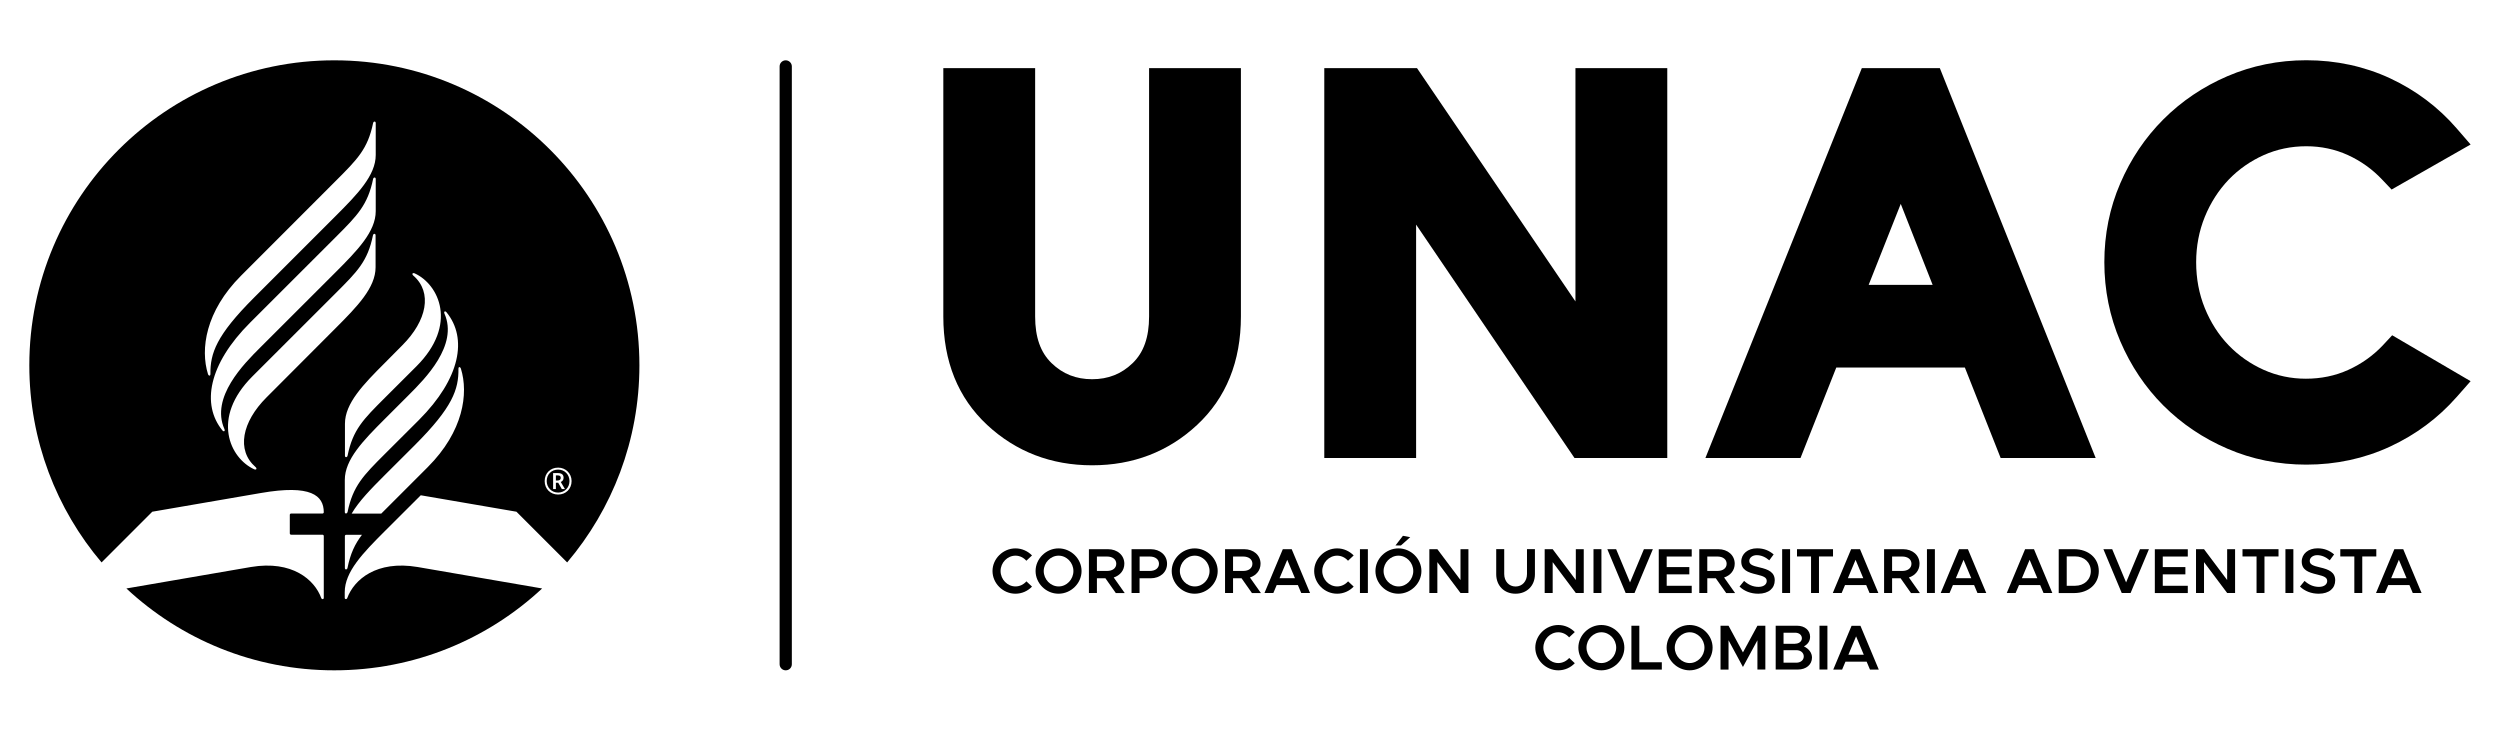 <?xml version="1.0" encoding="utf-8"?>
<svg version="1.1" id="Capa_1" xmlns="http://www.w3.org/2000/svg" xmlns:xlink="http://www.w3.org/1999/xlink" x="0px" y="0px"
	 viewBox="0 0 343.6 100.42" style="enable-background:new 0 0 343.6 100.42;" xml:space="preserve">
<g>
	<g>
		<path d="M77.07,65.68c0-0.24-0.13-0.34-0.42-0.34H76.4v0.7h0.25C76.92,66.04,77.07,65.89,77.07,65.68z"/>
		<path d="M57.83,68.07l13.15,2.26c0,0,3.76,3.76,6.97,6.97c6.19-7.31,9.93-16.76,9.93-27.09c0-23.15-18.77-41.92-41.92-41.92
			C22.8,8.29,4.03,27.06,4.03,50.21c0,10.33,3.74,19.78,9.93,27.09c3.21-3.21,6.97-6.97,6.97-6.97l14.92-2.57
			c6.91-1.2,8.64,0.35,8.65,2.64c0,0.1-0.08,0.18-0.18,0.18l-4.31,0c-0.1,0-0.18,0.08-0.18,0.18v2.55c0,0.1,0.08,0.18,0.18,0.18
			h4.31c0.1,0,0.18,0.08,0.18,0.18c0,0,0,8.34,0,8.5c0,0.21-0.26,0.25-0.35,0.02c-0.92-2.52-4-5.21-9.66-4.26
			c0,0-9.83,1.7-17.12,2.95c7.49,6.98,17.53,11.25,28.57,11.25c11.04,0,21.08-4.27,28.57-11.25c-7.29-1.26-17.12-2.95-17.12-2.95
			c-5.65-0.95-8.73,1.74-9.66,4.26c-0.08,0.22-0.35,0.19-0.35-0.02l0-0.78c0-2.81,2.51-5.39,5.5-8.38L57.83,68.07z M76.71,64.27
			c1.02,0,1.85,0.78,1.85,1.85c0,1.07-0.78,1.85-1.85,1.85c-1.07,0-1.85-0.78-1.85-1.85C74.86,65.04,75.64,64.27,76.71,64.27z
			 M55.3,47.45c3.36-3.36,4.18-7.26,1.5-9.58c-0.22-0.19-0.11-0.43,0.19-0.3c3.34,1.52,5.97,7.05,0.25,12.77l-4.35,4.34
			c-2.96,2.96-4.39,4.36-5.12,7.95c-0.06,0.27-0.36,0.27-0.36,0v-4.39c0-2.81,2.51-5.39,5.5-8.38L55.3,47.45z M28.58,51.4
			c-1.05-3.39-0.36-8.6,4.56-13.52l13.01-13.02c2.96-2.96,4.39-4.37,5.13-7.95c0.06-0.27,0.36-0.27,0.36,0v4.39
			c0,2.81-2.51,5.39-5.5,8.38L34.92,40.9c-5.21,5.21-6.03,7.66-6,10.51C28.92,51.71,28.67,51.69,28.58,51.4z M30.57,59.16
			c-2.91-3.56-1.92-9.09,3.8-14.81l11.79-11.78c2.96-2.96,4.38-4.39,5.12-7.97c0.06-0.27,0.36-0.27,0.36,0v4.42
			c0,2.81-2.51,5.39-5.5,8.38L35.73,47.8c-2.2,2.2-6.81,6.81-4.89,11.16C30.98,59.25,30.77,59.39,30.57,59.16z M36.63,54.62
			c-3.36,3.36-4.18,7.26-1.5,9.58c0.22,0.19,0.11,0.43-0.19,0.3c-3.34-1.52-5.97-7.05-0.25-12.77l11.45-11.44
			c2.96-2.96,4.39-4.36,5.12-7.95c0.06-0.27,0.36-0.27,0.36,0v4.39c0,2.81-2.51,5.39-5.5,8.38L36.63,54.62z M47.39,70.38v-4.42
			c0-2.81,2.51-5.39,5.5-8.38l3.31-3.31c2.2-2.2,6.81-6.81,4.89-11.16c-0.13-0.29,0.08-0.43,0.28-0.19
			c2.91,3.56,1.92,9.09-3.8,14.81l-4.68,4.67c-2.96,2.96-4.38,4.39-5.12,7.97C47.69,70.64,47.39,70.64,47.39,70.38z M47.76,78.06
			c-0.06,0.27-0.36,0.27-0.36,0v-4.38c0-0.1,0.08-0.18,0.18-0.18l2.17,0C48.78,74.77,48.16,76.08,47.76,78.06z M52.4,70.59h-4.07
			c1-1.71,2.68-3.42,4.56-5.3l4.12-4.11c5.21-5.21,6.03-7.66,6-10.51c0-0.3,0.25-0.28,0.34,0.01c1.05,3.39,0.36,8.6-4.56,13.52
			l-5.91,5.91C52.72,70.27,52.56,70.43,52.4,70.59z"/>
		<path d="M76.71,67.7c0.86,0,1.56-0.66,1.56-1.58c0-0.87-0.65-1.58-1.56-1.58c-0.91,0-1.57,0.66-1.57,1.58
			C75.14,66.99,75.8,67.7,76.71,67.7z M76.02,65.02h0.64c0.55,0,0.8,0.22,0.8,0.65c0,0.32-0.19,0.49-0.39,0.57l0.58,0.98h-0.43
			l-0.5-0.87H76.4v0.87h-0.38V65.02z"/>
	</g>
	<g>
		<path d="M136.41,78.48c0-1.69,1.45-3.11,3.16-3.11c0.89,0,1.69,0.38,2.27,0.97l-0.78,0.73c-0.37-0.43-0.91-0.7-1.49-0.7
			c-1.11,0-2.05,0.96-2.05,2.11c0,1.16,0.94,2.12,2.05,2.12c0.59,0,1.12-0.27,1.5-0.7l0.77,0.72c-0.58,0.61-1.39,0.98-2.27,0.98
			C137.86,81.61,136.41,80.18,136.41,78.48z"/>
		<path d="M142.33,78.48c0-1.69,1.45-3.11,3.16-3.11c1.71,0,3.16,1.42,3.16,3.11c0,1.69-1.45,3.12-3.16,3.12
			C143.78,81.61,142.33,80.18,142.33,78.48z M147.53,78.48c0-1.15-0.93-2.11-2.03-2.11c-1.11,0-2.05,0.96-2.05,2.11
			c0,1.16,0.94,2.12,2.05,2.12C146.6,80.61,147.53,79.64,147.53,78.48z"/>
		<path d="M153.35,81.5l-1.42-2.02h-1.17v2.02h-1.1v-6.02h2.62c1.29,0,2.25,0.83,2.25,2c0,0.91-0.59,1.61-1.46,1.89l1.51,2.14
			H153.35z M150.76,78.47h1.4c0.75,0,1.26-0.38,1.26-0.99c0-0.61-0.52-0.99-1.26-0.99h-1.4V78.47z"/>
		<path d="M155.53,75.48h2.62c1.29,0,2.25,0.83,2.25,2c0,1.18-0.96,2-2.25,2h-1.53v2.02h-1.1V75.48z M158.03,78.47
			c0.75,0,1.26-0.38,1.26-0.99c0-0.61-0.52-0.99-1.26-0.99h-1.4v1.98H158.03z"/>
		<path d="M161.04,78.48c0-1.69,1.45-3.11,3.16-3.11c1.71,0,3.16,1.42,3.16,3.11c0,1.69-1.45,3.12-3.16,3.12
			C162.49,81.61,161.04,80.18,161.04,78.48z M166.24,78.48c0-1.15-0.93-2.11-2.03-2.11c-1.11,0-2.05,0.96-2.05,2.11
			c0,1.16,0.94,2.12,2.05,2.12C165.31,80.61,166.24,79.64,166.24,78.48z"/>
		<path d="M172.06,81.5l-1.42-2.02h-1.17v2.02h-1.1v-6.02H171c1.29,0,2.25,0.83,2.25,2c0,0.91-0.59,1.61-1.46,1.89l1.51,2.14H172.06
			z M169.47,78.47h1.4c0.75,0,1.26-0.38,1.26-0.99c0-0.61-0.52-0.99-1.26-0.99h-1.4V78.47z"/>
		<path d="M178.38,80.41h-2.91l-0.46,1.09h-1.22l2.52-6.02h1.22l2.52,6.02h-1.21L178.38,80.41z M177.98,79.47l-1.06-2.53l-1.06,2.53
			H177.98z"/>
		<path d="M180.62,78.48c0-1.69,1.45-3.11,3.16-3.11c0.89,0,1.69,0.38,2.27,0.97l-0.78,0.73c-0.37-0.43-0.91-0.7-1.49-0.7
			c-1.11,0-2.05,0.96-2.05,2.11c0,1.16,0.94,2.12,2.05,2.12c0.59,0,1.12-0.27,1.5-0.7l0.77,0.72c-0.58,0.61-1.39,0.98-2.27,0.98
			C182.06,81.61,180.62,80.18,180.62,78.48z"/>
		<path d="M186.91,75.48H188v6.02h-1.09V75.48z"/>
		<path d="M189.04,78.48c0-1.69,1.45-3.11,3.16-3.11c1.71,0,3.16,1.42,3.16,3.11c0,1.69-1.45,3.12-3.16,3.12
			C190.48,81.61,189.04,80.18,189.04,78.48z M194.24,78.48c0-1.15-0.93-2.11-2.03-2.11c-1.11,0-2.05,0.96-2.05,2.11
			c0,1.16,0.94,2.12,2.05,2.12C193.31,80.61,194.24,79.64,194.24,78.48z M192.82,73.64l1,0.19l-1.28,1.14h-0.75L192.82,73.64z"/>
		<path d="M196.45,75.48h1.1l3.18,4.24v-4.24h1.09v6.02h-1.09l-3.18-4.24v4.24h-1.1V75.48z"/>
		<path d="M205.64,78.93v-3.46h1.1v3.42c0,1,0.65,1.72,1.56,1.72c0.92,0,1.57-0.72,1.57-1.72v-3.42h1.09v3.46
			c0,1.57-1.1,2.67-2.66,2.67C206.75,81.61,205.64,80.5,205.64,78.93z"/>
		<path d="M212.3,75.48h1.1l3.18,4.24v-4.24h1.09v6.02h-1.09l-3.18-4.24v4.24h-1.1V75.48z"/>
		<path d="M219.01,75.48h1.09v6.02h-1.09V75.48z"/>
		<path d="M227.17,75.48l-2.52,6.02h-1.22l-2.52-6.02h1.21l1.91,4.57l1.91-4.57H227.17z"/>
		<path d="M229.07,76.48v1.46h3.11v1h-3.11v1.57h3.44v1h-4.53v-6.02h4.53v1H229.07z"/>
		<path d="M237.24,81.5l-1.42-2.02h-1.17v2.02h-1.1v-6.02h2.62c1.29,0,2.25,0.83,2.25,2c0,0.91-0.59,1.61-1.46,1.89l1.51,2.14
			H237.24z M234.65,78.47h1.4c0.75,0,1.26-0.38,1.26-0.99c0-0.61-0.52-0.99-1.26-0.99h-1.4V78.47z"/>
		<path d="M239.08,80.62l0.63-0.78c0.55,0.5,1.19,0.82,1.98,0.82c0.74,0,1.13-0.37,1.13-0.8c0-0.5-0.43-0.67-1.39-0.9
			c-1.25-0.29-2.11-0.65-2.11-1.78c0-1.05,0.89-1.82,2.17-1.82c0.96,0,1.67,0.32,2.28,0.84l-0.6,0.81
			c-0.53-0.46-1.13-0.71-1.73-0.71c-0.6,0-1.02,0.37-1.02,0.79c0,0.49,0.45,0.67,1.4,0.89c1.25,0.28,2.1,0.68,2.1,1.78
			c0,1.08-0.82,1.84-2.26,1.84C240.62,81.6,239.74,81.25,239.08,80.62z"/>
		<path d="M244.94,75.48h1.09v6.02h-1.09V75.48z"/>
		<path d="M248.91,76.48h-1.93v-1h4.95v1H250v5.02h-1.09V76.48z"/>
		<path d="M256.49,80.41h-2.91l-0.46,1.09h-1.22l2.52-6.02h1.22l2.52,6.02h-1.21L256.49,80.41z M256.09,79.47l-1.06-2.53l-1.06,2.53
			H256.09z"/>
		<path d="M262.64,81.5l-1.42-2.02h-1.17v2.02h-1.1v-6.02h2.62c1.29,0,2.25,0.83,2.25,2c0,0.91-0.59,1.61-1.46,1.89l1.51,2.14
			H262.64z M260.05,78.47h1.4c0.75,0,1.26-0.38,1.26-0.99c0-0.61-0.52-0.99-1.26-0.99h-1.4V78.47z"/>
		<path d="M264.84,75.48h1.09v6.02h-1.09V75.48z"/>
		<path d="M271.32,80.41h-2.91l-0.46,1.09h-1.22l2.52-6.02h1.22l2.52,6.02h-1.21L271.32,80.41z M270.93,79.47l-1.06-2.53l-1.06,2.53
			H270.93z"/>
		<path d="M280.4,80.41h-2.91l-0.46,1.09h-1.22l2.52-6.02h1.22l2.52,6.02h-1.21L280.4,80.41z M280.01,79.47l-1.06-2.53l-1.06,2.53
			H280.01z"/>
		<path d="M282.95,75.48h2.12c1.99,0,3.39,1.25,3.39,3.01c0,1.76-1.4,3.02-3.39,3.02h-2.12V75.48z M285.19,80.51
			c1.27,0,2.17-0.84,2.17-2.02c0-1.18-0.89-2.02-2.17-2.02h-1.14v4.04H285.19z"/>
		<path d="M295.35,75.48l-2.52,6.02h-1.22l-2.52-6.02h1.21l1.91,4.57l1.91-4.57H295.35z"/>
		<path d="M297.25,76.48v1.46h3.11v1h-3.11v1.57h3.44v1h-4.53v-6.02h4.53v1H297.25z"/>
		<path d="M301.82,75.48h1.1l3.18,4.24v-4.24h1.09v6.02h-1.09l-3.18-4.24v4.24h-1.1V75.48z"/>
		<path d="M310.14,76.48h-1.93v-1h4.95v1h-1.93v5.02h-1.09V76.48z"/>
		<path d="M314.11,75.48h1.09v6.02h-1.09V75.48z"/>
		<path d="M316.11,80.62l0.63-0.78c0.55,0.5,1.19,0.82,1.98,0.82c0.74,0,1.13-0.37,1.13-0.8c0-0.5-0.43-0.67-1.39-0.9
			c-1.25-0.29-2.11-0.65-2.11-1.78c0-1.05,0.89-1.82,2.17-1.82c0.96,0,1.67,0.32,2.28,0.84l-0.6,0.81
			c-0.53-0.46-1.13-0.71-1.73-0.71c-0.6,0-1.02,0.37-1.02,0.79c0,0.49,0.45,0.67,1.4,0.89c1.25,0.28,2.1,0.68,2.1,1.78
			c0,1.08-0.82,1.84-2.26,1.84C317.65,81.6,316.78,81.25,316.11,80.62z"/>
		<path d="M323.58,76.48h-1.93v-1h4.95v1h-1.93v5.02h-1.09V76.48z"/>
		<path d="M331.15,80.41h-2.91l-0.46,1.09h-1.22l2.52-6.02h1.22l2.52,6.02h-1.21L331.15,80.41z M330.76,79.47l-1.06-2.53l-1.06,2.53
			H330.76z"/>
		<path d="M211.01,89.01c0-1.69,1.45-3.11,3.16-3.11c0.89,0,1.69,0.38,2.27,0.97l-0.78,0.73c-0.37-0.43-0.91-0.7-1.49-0.7
			c-1.11,0-2.05,0.96-2.05,2.11c0,1.16,0.94,2.12,2.05,2.12c0.59,0,1.12-0.27,1.5-0.7l0.77,0.72c-0.58,0.61-1.39,0.98-2.27,0.98
			C212.46,92.13,211.01,90.7,211.01,89.01z"/>
		<path d="M216.93,89.01c0-1.69,1.45-3.11,3.16-3.11c1.71,0,3.16,1.42,3.16,3.11c0,1.69-1.45,3.12-3.16,3.12
			C218.38,92.13,216.93,90.7,216.93,89.01z M222.13,89.01c0-1.15-0.93-2.11-2.03-2.11c-1.11,0-2.05,0.96-2.05,2.11
			c0,1.16,0.94,2.12,2.05,2.12C221.2,91.13,222.13,90.17,222.13,89.01z"/>
		<path d="M228.4,91.03v1h-4.18V86h1.09v5.02H228.4z"/>
		<path d="M229.06,89.01c0-1.69,1.45-3.11,3.16-3.11c1.71,0,3.16,1.42,3.16,3.11c0,1.69-1.45,3.12-3.16,3.12
			C230.51,92.13,229.06,90.7,229.06,89.01z M234.26,89.01c0-1.15-0.93-2.11-2.03-2.11c-1.11,0-2.05,0.96-2.05,2.11
			c0,1.16,0.94,2.12,2.05,2.12C233.33,91.13,234.26,90.17,234.26,89.01z"/>
		<path d="M236.47,86h1.1l1.98,3.67l1.99-3.67h1.09v6.02h-1.09V88l-1.99,3.67L237.57,88v4.03h-1.1V86z"/>
		<path d="M244.04,86H247c1.04,0,1.78,0.63,1.78,1.51c0,0.61-0.32,1.04-0.85,1.33c0.69,0.33,1.11,0.89,1.11,1.54
			c0,0.96-0.8,1.64-1.92,1.64h-3.07V86z M246.73,88.47c0.53,0,0.92-0.32,0.92-0.75c0-0.45-0.39-0.76-0.92-0.76h-1.6v1.52H246.73z
			 M246.89,91.08c0.6,0,1.02-0.36,1.02-0.86c0-0.5-0.42-0.86-1.02-0.86h-1.76v1.72H246.89z"/>
		<path d="M250.07,86h1.09v6.02h-1.09V86z"/>
		<path d="M256.55,90.94h-2.91l-0.46,1.09h-1.22l2.52-6.02h1.22l2.52,6.02h-1.21L256.55,90.94z M256.16,89.99l-1.06-2.53l-1.06,2.53
			H256.16z"/>
	</g>
	<g>
		<g>
			<path d="M157.93,43.5c0,2.85-0.74,4.94-2.26,6.41c-1.54,1.49-3.36,2.21-5.57,2.21s-4.03-0.72-5.57-2.21
				c-1.52-1.47-2.26-3.56-2.26-6.41V9.36h-12.62V43.5c0,6.17,2.03,11.19,6.03,14.91c3.95,3.67,8.8,5.54,14.42,5.54
				c5.62,0,10.47-1.86,14.42-5.54c4-3.72,6.03-8.74,6.03-14.91V9.36h-12.62V43.5z"/>
			<polygon points="216.53,41.43 194.75,9.36 182.01,9.36 182.01,62.95 194.63,62.95 194.63,30.87 216.4,62.95 229.15,62.95 
				229.15,9.36 216.53,9.36 			"/>
			<path d="M255.89,9.36l-21.5,53.59h13.07l4.92-12.44h17.67l4.92,12.44h13.06L266.61,9.36H255.89z M265.62,39.15h-8.79l4.41-11.13
				L265.62,39.15z"/>
			<path d="M327.47,47.49c-1.33,1.4-2.92,2.53-4.73,3.35c-1.78,0.81-3.74,1.21-5.82,1.21c-2.04,0-3.99-0.41-5.8-1.22
				c-1.83-0.82-3.46-1.96-4.83-3.39c-1.38-1.43-2.47-3.15-3.26-5.09c-0.79-1.94-1.19-4.06-1.19-6.31c0-2.2,0.4-4.3,1.19-6.24
				c0.79-1.94,1.89-3.65,3.26-5.09c1.37-1.43,3-2.57,4.83-3.39c1.81-0.81,3.78-1.22,5.86-1.22c2.03,0,3.95,0.41,5.71,1.21
				c1.79,0.82,3.37,1.95,4.7,3.36l1.31,1.38l10.86-6.19l-1.93-2.23c-2.52-2.91-5.59-5.21-9.12-6.86c-3.55-1.65-7.43-2.49-11.53-2.49
				c-3.82,0-7.46,0.74-10.84,2.19c-3.35,1.44-6.31,3.44-8.8,5.93c-2.49,2.49-4.49,5.45-5.93,8.8c-1.46,3.37-2.19,7.02-2.19,10.84
				c0,3.82,0.74,7.47,2.19,10.86c1.45,3.38,3.44,6.35,5.93,8.84c2.49,2.49,5.45,4.49,8.8,5.93c3.37,1.46,7.02,2.19,10.84,2.19
				c4.11,0,7.98-0.84,11.53-2.49c3.53-1.64,6.59-3.92,9.11-6.78l1.94-2.2l-10.78-6.31L327.47,47.49z"/>
		</g>
	</g>
	<path d="M107.99,92.13c-0.47,0-0.84-0.38-0.84-0.84V9.13c0-0.47,0.38-0.84,0.84-0.84s0.84,0.38,0.84,0.84v82.16
		C108.83,91.76,108.46,92.13,107.99,92.13z"/>
</g>
</svg>
